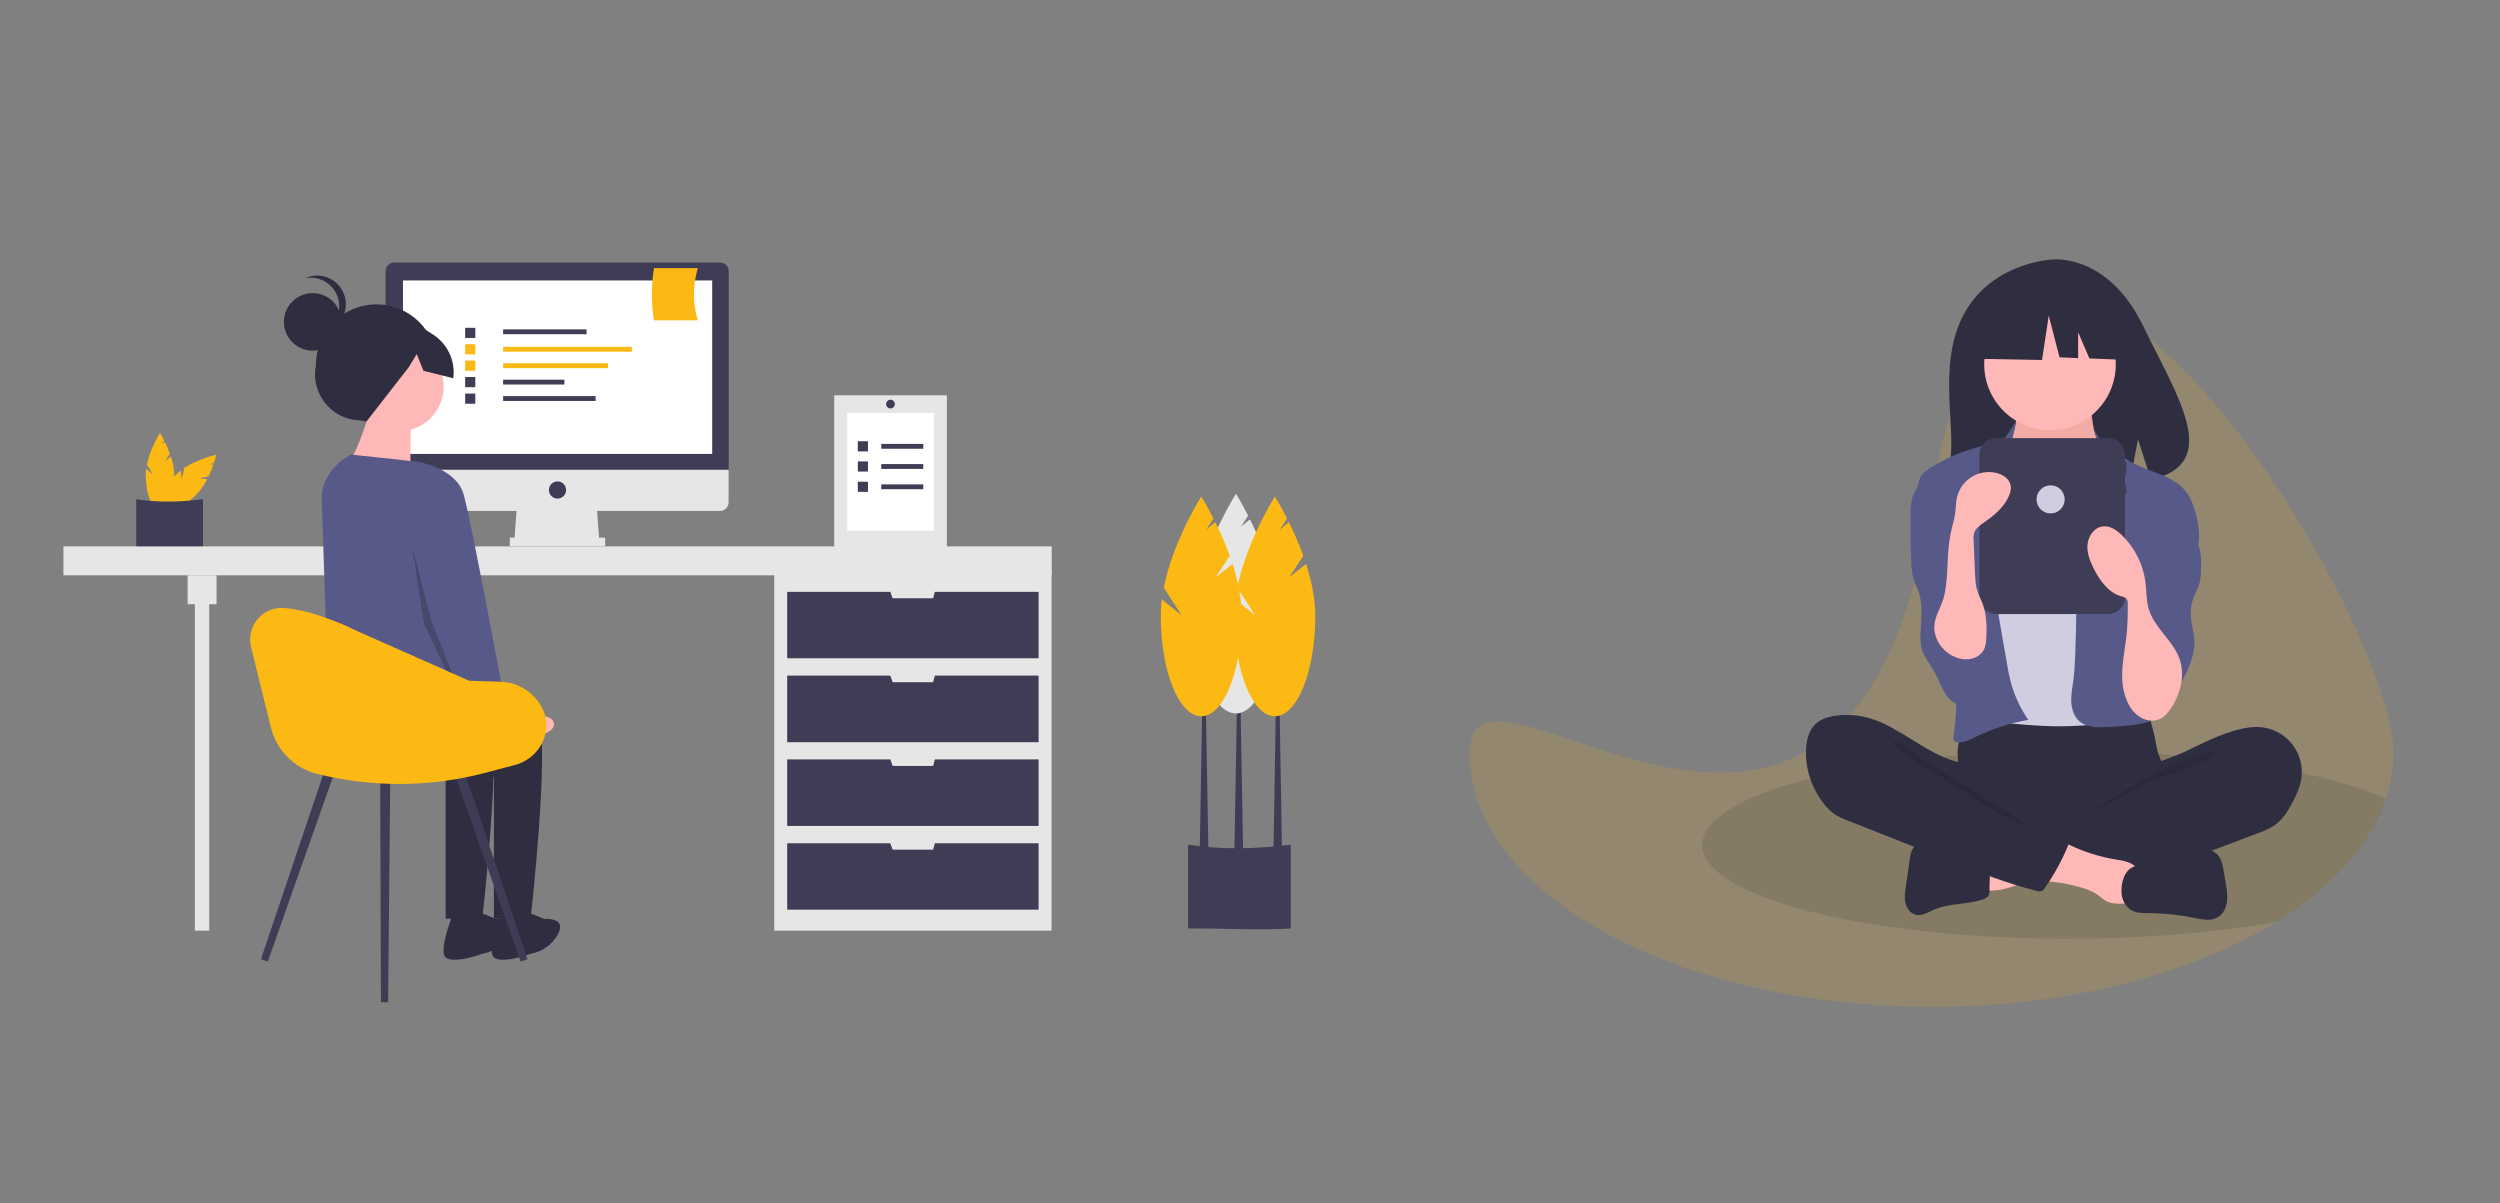 <?xml version="1.0" encoding="utf-8"?>
<!-- Generator: Adobe Illustrator 23.0.0, SVG Export Plug-In . SVG Version: 6.00 Build 0)  -->
<svg version="1.1" id="ea61258a-e793-48f7-8624-3c5ca462ffd9"
	 xmlns="http://www.w3.org/2000/svg" xmlns:xlink="http://www.w3.org/1999/xlink" x="0px" y="0px" viewBox="0 0 1600 770.2"
	 style="enable-background:new 0 0 1600 770.2;" xml:space="preserve">
<rect x="0" y="0" width="1600" height="770.2" fill="#808080" stroke="none"/>
<style type="text/css">
	.st0{fill:#FDB913;}
	.st1{fill:#3F3D56;}
	.st2{fill:#E6E6E6;}
	.st3{fill:#FFFFFF;}
	.st4{fill:#2F2E41;}
	.st5{fill:#FFB8B8;}
	.st6{fill:#575A89;}
	.st7{opacity:0.2;enable-background:new    ;}
	.st8{opacity:0.15;fill:#FDB913;enable-background:new    ;}
	.st9{opacity:0.1;enable-background:new    ;}
	.st10{fill:#A0616A;}
	.st11{fill:#F2ABA5;}
	.st12{fill:#D0CDE1;}
</style>
<title>remotely</title>
<g>
	<path class="st0" d="M105.5,295.3l3.2-4.9c-0.9-2.6-2-5.1-3.2-7.6l-2,1.6l1.6-2.5c-1.5-3-2.7-4.9-2.7-4.9s-6.3,10-8.4,20.5l4,6.2
		l-4.5-3.6c-0.2,1.2-0.2,2.5-0.2,3.7c0,12.5,4.1,22.6,9.1,22.6s9.1-10.1,9.1-22.6c-0.1-4-0.8-7.9-2.1-11.7L105.5,295.3z"/>
	<path class="st0" d="M127.8,306.1l5.7-1.2c1.2-2.5,2.2-5,3.1-7.6L134,297l2.9-0.6c1.1-3.2,1.5-5.4,1.5-5.4s-11.5,2.6-20.5,8.5
		l-1.6,7.3l-0.6-5.7c-1,0.8-1.9,1.6-2.8,2.4c-8.8,8.8-13.1,18.9-9.5,22.4c3.6,3.6,13.6-0.7,22.4-9.5c2.7-2.9,5-6.2,6.8-9.7
		L127.8,306.1z"/>
	<path class="st1" d="M129.9,354.4c-13.1,0.8-27.5,0-42.7,0v-34.9c13.4,2.1,27.8,1.9,42.7,0V354.4z"/>
	<rect x="495.5" y="365.4" class="st2" width="177.5" height="230.2"/>
	<rect x="124.7" y="377.4" class="st2" width="9.2" height="218.2"/>
	<rect x="40.6" y="349.7" class="st2" width="632.5" height="18.5"/>
	<rect x="120.1" y="368.2" class="st2" width="18.5" height="18.5"/>
	<polygon class="st1" points="598.3,378.8 597.2,382.9 571.3,382.9 569.8,378.8 503.8,378.8 503.8,421.3 664.7,421.3 664.7,378.8 	
		"/>
	<polygon class="st1" points="598.3,432.4 597.2,436.6 571.3,436.6 569.8,432.4 503.8,432.4 503.8,475 664.7,475 664.7,432.4 	"/>
	<polygon class="st1" points="598.3,486 597.2,490.2 571.3,490.2 569.8,486 503.8,486 503.8,528.6 664.7,528.6 664.7,486 	"/>
	<polygon class="st1" points="598.3,539.7 597.2,543.8 571.3,543.8 569.8,539.7 503.8,539.7 503.8,582.2 664.7,582.2 664.7,539.7 	
		"/>
	<polygon class="st2" points="383.6,346.9 329.1,346.9 330.9,322.8 381.8,322.8 	"/>
	<rect x="326.3" y="344.1" class="st2" width="61" height="5.5"/>
	<path class="st1" d="M460.8,168H252.3c-3.1,0-5.5,2.5-5.5,5.5l0,0v127.1h219.6V173.5C466.4,170.4,463.9,168,460.8,168L460.8,168z"
		/>
	<path class="st2" d="M246.8,300.7v20.8c0,3.1,2.5,5.5,5.5,5.5l0,0h208.5c3.1,0,5.5-2.5,5.5-5.5l0,0v-20.8H246.8z"/>
	<rect x="257.9" y="179.5" class="st3" width="197.9" height="111"/>
	<circle class="st1" cx="356.8" cy="313.6" r="5.5"/>
	<g>
		<path class="st1" d="M826.1,594.2c-20.2,1.3-42.2-0.1-65.7,0v-53.6c20.6,3.2,42.7,2.9,65.7,0V594.2z"/>
		<polygon class="st1" points="795.6,545.4 790,545.4 791.9,437 793.7,437 		"/>
		<polygon class="st1" points="820.5,546.2 815,546.2 816.8,437.8 818.7,437.8 		"/>
		<polygon class="st1" points="773.4,546.2 767.8,546.2 769.7,437.8 771.5,437.8 		"/>
		<path class="st2" d="M800.2,367.7l9-13.8c-2.7-7.3-5.7-14.5-9.2-21.5l-5.8,4.7l4.6-7.1c-4.4-8.6-7.8-14-7.8-14s-18,28.3-24,58.3
			l11.5,17.8l-12.7-10.3c-0.5,3.5-0.7,7-0.7,10.5c0,35.5,11.6,64.3,25.9,64.3c14.3,0,25.9-28.8,25.9-64.3c0-11-2.5-22.5-5.9-33.2
			L800.2,367.7z"/>
		<path class="st0" d="M825.1,369.5l9-13.8c-2.7-7.3-5.7-14.5-9.2-21.5l-5.8,4.7l4.6-7.1c-4.4-8.6-7.8-14-7.8-14s-18,28.3-24,58.3
			l11.5,17.8l-12.7-10.3c-0.5,3.5-0.7,7-0.7,10.5c0,35.5,11.6,64.3,25.9,64.3s25.9-28.8,25.9-64.3c0-11-2.5-22.5-5.9-33.2
			L825.1,369.5z"/>
		<path class="st0" d="M778,369.5l9-13.8c-2.7-7.3-5.7-14.5-9.2-21.5l-5.8,4.7l4.6-7.1c-4.4-8.6-7.8-14-7.8-14s-18,28.3-24,58.3
			l11.5,17.8l-12.7-10.3c-0.5,3.5-0.7,7-0.7,10.5c0,35.5,11.6,64.3,25.9,64.3c14.3,0,25.9-28.8,25.9-64.3c0-11-2.5-22.5-5.9-33.2
			L778,369.5z"/>
	</g>
	<rect x="322" y="210.8" class="st1" width="53.4" height="3.1"/>
	<rect x="322" y="222" class="st0" width="82.4" height="3.1"/>
	<rect x="322" y="232.5" class="st0" width="67.1" height="3.1"/>
	<rect x="322" y="243" class="st1" width="39.2" height="3.1"/>
	<rect x="322" y="253.5" class="st1" width="59.2" height="3.1"/>
	<rect x="297.7" y="209.8" class="st1" width="6.5" height="6.5"/>
	<rect x="297.7" y="220.3" class="st0" width="6.5" height="6.5"/>
	<rect x="297.7" y="230.8" class="st0" width="6.5" height="6.5"/>
	<rect x="297.7" y="241.3" class="st1" width="6.5" height="6.5"/>
	<rect x="297.7" y="251.9" class="st1" width="6.5" height="6.5"/>
	<path class="st0" d="M446.6,205h-28c-1.9-11-1.9-22.3,0-33.4h28C443.4,182.6,443.2,194.2,446.6,205z"/>
	<path class="st4" d="M242.8,271.9l-11.5-2.8c-16.4,0-29.7-13.2-29.7-29.6c0-2,0.2-4,0.6-5.9l0,0c0-21.4,17.3-38.8,38.7-38.8l0,0
		c21.4,0,38.8,17.3,38.8,38.7l0,0C286.3,256.2,265.8,277.5,242.8,271.9z"/>
	<circle class="st5" cx="255.4" cy="247.5" r="28.5"/>
	<path class="st5" d="M236.9,262.4c0,0-8.7,29.7-13.6,32.2c-5,2.5,39.6,6.2,39.6,6.2s-1.2-28.5,1.2-31
		C266.6,267.3,236.9,262.4,236.9,262.4z"/>
	<path class="st4" d="M281.4,445.6c0,0,55.7-5,63.2,13.6c7.4,18.6-5,128.8-5,128.8h-23.5v-90.4c0,0-100.3-28.5-100.3-38.4
		S281.4,445.6,281.4,445.6z"/>
	<path class="st4" d="M335.9,583.1l12.4,5c0,0,14.9-1.2,8.7,9.9c-3.6,6.6-10,11.1-17.3,12.4c0,0-23.5,8.7-24.8,0
		c-1.2-8.7,6.2-26,6.2-26L335.9,583.1z"/>
	<path class="st4" d="M250.5,445.6c0,0,55.7-5,63.2,13.6c7.4,18.6-5,128.8-5,128.8h-23.5v-90.4c0,0-71.2-16.5-71.2-26.4
		c0-4.7-4.9-28.3,3.7-33.3C227.3,432.3,250.5,445.6,250.5,445.6z"/>
	<path class="st4" d="M305,583.1l12.4,5c0,0,14.9-1.2,8.7,9.9c-3.6,6.6-10,11.1-17.3,12.4c0,0-23.5,8.7-24.8,0
		c-1.2-8.7,6.2-26,6.2-26L305,583.1z"/>
	<path class="st6" d="M224.5,290.9l37.2,4c11.8,1.3,21.4,10,23.9,21.6L300,385c0,0,5,68.1-5,71.8s-23.5-14.9-42.1-12.4
		s-42.7,8-42.7,8s-3.8-121.9-4.3-131.9C204.9,300.6,224.5,290.9,224.5,290.9z"/>
	<path class="st5" d="M312.6,449.2l15.3,9c0,0,27.4-3.9,26.6,5.7c-0.9,9.6-30.8,7.8-30.8,7.8l-18.4-11.3L312.6,449.2z"/>
	<circle class="st4" cx="200.1" cy="206" r="18.4"/>
	<path class="st4" d="M217.1,196.1c0-10.2-8.2-18.4-18.4-18.4c-1.2,0-2.4,0.1-3.6,0.4c9.2-4.3,20.1-0.4,24.5,8.8
		c4.3,9.2,0.4,20.1-8.8,24.5c-1.4,0.6-2.8,1.1-4.2,1.4C213,209.7,217.1,203.2,217.1,196.1z"/>
	<path class="st4" d="M232.9,206.5l24.8-4.6l19.1,12c9.6,6,14.8,17,13.3,28.2l-19.1-4.8l-4.3-10.7l-5.1,8.4L235,269.2l-15-9.5
		l-13.3-20.9L232.9,206.5z"/>
	<path class="st6" d="M253.3,301.4l12.4-6.2c0,0,26,3.7,31,21.1c5,17.3,27.2,137.4,27.2,137.4l-21.1,9.9l-29.7-73.1L253.3,301.4z"/>
	<polygon class="st7" points="263.9,350.1 276.3,398.2 298.2,452.3 297.5,454.1 271.3,399.1 	"/>
	<polygon class="st1" points="171.4,615.4 167,613.9 209.4,488.1 215.5,490.3 	"/>
	<polygon class="st1" points="333.2,615.4 337.6,613.9 295.3,488.1 289.1,490.3 	"/>
	<polygon class="st1" points="243.8,641.4 248.4,641.4 249.8,494.4 243.3,494.4 	"/>
	<path class="st0" d="M160.7,414.3l12.7,51.3c3.6,14.6,15,26.1,29.6,29.7l0,0c35.4,8.8,72.4,8.6,107.6-0.7l18.9-5
		c11-2.9,19.3-12.4,20.1-23.7c0.3-4-0.4-8-2.1-11.7c-0.1-0.2-0.1-0.3-0.2-0.5c-5-10.3-15.4-17-26.9-17.4l-20.1-0.6l-73-32.4
		c0,0-25.1-12.8-45.8-14.2C167.9,388.2,157.4,401,160.7,414.3z"/>
	<rect x="533.9" y="253" class="st2" width="72.1" height="98"/>
	<rect x="542.2" y="264.3" class="st3" width="55.5" height="75.4"/>
	<rect x="564" y="284.1" class="st1" width="26.9" height="3.1"/>
	<rect x="549" y="282.4" class="st1" width="6.5" height="6.5"/>
	<rect x="564" y="297" class="st1" width="26.9" height="3.1"/>
	<rect x="549" y="295.3" class="st1" width="6.5" height="6.5"/>
	<rect x="564" y="310" class="st1" width="26.9" height="3.1"/>
	<rect x="549" y="308.3" class="st1" width="6.5" height="6.5"/>
	<path class="st1" d="M569.9,255.8L569.9,255.8c1.5,0,2.8,1.2,2.8,2.8l0,0c0,1.5-1.2,2.8-2.8,2.8l0,0c-1.5,0-2.8-1.2-2.8-2.8l0,0
		C567.2,257,568.4,255.8,569.9,255.8z"/>
</g>
<g>
	<path class="st8" d="M940.6,481.9c0,89.8,132.4,162.5,295.6,162.5c87.7,0,166.5-21,220.6-54.4c35.3-21.8,60.2-48.8,70.1-78.7
		c3.2-9.5,4.9-19.5,4.9-29.5c0-89.8-245-494.7-295.6-162.5S940.6,392.1,940.6,481.9z"/>
	<path class="st9" d="M1089.4,540.8c0,33.1,104.7,60,233.8,60c49.7,0,95.8-4,133.7-10.8c35.3-21.8,60.2-48.8,70.1-78.7
		c-40.1-18.3-116.4-30.6-203.9-30.6C1194,480.8,1089.4,507.7,1089.4,540.8z"/>
	<path class="st4" d="M1258.1,198.9c18.5-31.3,55.2-32.8,55.2-32.8s35.7-4.6,58.6,43.1c21.4,44.4,50.8,87.4,4.7,97.8l-8.3-25.9
		l-5.2,27.8c-6.6,0.5-13.1,0.6-19.7,0.3c-49.4-1.6-96.4,0.5-94.9-17.2C1250.7,268.5,1240.3,229.1,1258.1,198.9z"/>
	<path class="st4" d="M1379.3,473.2c0.7,3.4,1.2,6.9,2.4,10.2c1.2,3.3,2.9,6.3,4,9.6c3.4,10.5-1.3,22.2-8.8,30.3
		c-6.5,7-14.9,12-24.1,14.3c-6.8,1.7-13.8,1.9-20.7,2.2c-19.3,0.7-39,1.2-57.3-5c-5.8-2-11.3-4.5-16.6-7.6c-1.7-0.8-3.1-2-4.3-3.4
		c-1.4-2-1.6-4.6-1.6-7c0-8.2,1.7-16.3,1.3-24.4c-0.2-4.5-1.1-9-0.6-13.5c0.9-10.2,9.1-19.4,19.1-21.5c5.2-1.1,10.5-0.5,15.8,0
		c13.7,1.3,27.4,1.9,41.2,1.8c14-0.1,28-2.2,42-2.5c4.1-0.1,4,1.2,5.4,5.2C1377.6,465.6,1378.6,469.4,1379.3,473.2z"/>
	<path class="st10" d="M1339.5,271.5c0.7,3.5,1.4,7.2,3.5,10.1c2.4,3.3,6.4,5.3,9.1,8.4c4,4.8,4.2,11.6,4.2,17.8
		c0,5.7-0.1,11.9-3.3,16.6c-2.1,3.1-5.2,5.3-8.3,7.3c-12,8.1-25,16.3-39.5,16.6c-6,0.1-12.4-1.4-16.4-6c-1.7-2.1-3-4.5-4-7.1
		c-3.7-9.1-5.9-18.8-6.6-28.6c-0.3-4.6-0.3-9.4,1.3-13.7c1.8-4.9,5.3-8.9,7.7-13.6c2.8-5.5,3.8-11.8,2.9-17.9
		c-0.1-0.4-0.1-0.9,0.1-1.3c0.4-0.4,1-0.7,1.6-0.6l28.7-2.1c2.7-0.1,5.3-0.4,8-0.9c1.5-0.3,5.6-2.5,7.1-1.9
		C1338.2,255.9,1338.9,268.6,1339.5,271.5z"/>
	<path class="st11" d="M1339.5,272.4c0.7,3.5,1.4,7.2,3.5,10.1c2.4,3.3,6.4,5.3,9.1,8.4c4,4.8,4.2,11.6,4.2,17.8
		c0,5.7-0.1,11.9-3.3,16.6c-2.1,3.1-5.2,5.3-8.3,7.3c-12,8.1-25,16.3-39.5,16.6c-6,0.1-12.4-1.4-16.4-6c-1.7-2.1-3-4.5-4-7.1
		c-3.7-9.1-5.9-18.8-6.6-28.6c-0.3-4.6-0.3-9.4,1.3-13.7c1.8-4.9,5.3-8.9,7.7-13.6c2.8-5.5,3.8-11.8,2.9-17.9
		c-0.1-0.4-0.1-0.9,0.1-1.3c0.4-0.4,1-0.7,1.6-0.6l28.7-2.1c2.7-0.1,5.3-0.4,8-0.9c1.5-0.3,5.6-2.5,7.1-1.9
		C1338.2,256.7,1338.9,269.5,1339.5,272.4z"/>
	<circle class="st5" cx="1312" cy="233.2" r="42.1"/>
	<path class="st12" d="M1333.6,327.6c-2.2,2.3-4.5,4.6-7.4,5.9s-6.1,1.7-9.2,1.8c-7.6,0.2-15.8-1.2-21.1-6.6
		c-6.8-7-6.6-18.4-11.9-26.6c-0.4-0.7-1-1.4-1.7-1.9c-0.9-0.5-1.9-0.7-2.9-0.7c-6.7-0.1-12.6,4.3-17.9,8.5c-2.4,1.9-4.8,3.8-6.3,6.4
		c-1,2-1.8,4.2-2.1,6.5c-2.6,12.8-3.5,26-4.3,39c-0.5,7.2-0.9,14.4-0.9,21.7c0.1,23.8,5.7,47.3,11.2,70.5c0.7,3,1.7,6.3,4.4,7.8
		c1.2,0.5,2.5,0.9,3.8,0.9c15.8,1.9,31.6,3.7,47.5,4c6.2,0.1,12.4-0.1,18.6-0.5c1.1,0,2.1-0.2,3.1-0.5c1.4-0.7,2.5-1.7,3.4-2.9
		c8.6-10.8,9.1-25.8,9-39.6c-0.1-33.8-1.3-67.6-3.6-101.3c-0.2-2.8-0.2-6.2,1.8-8.4C1343.3,317.3,1338.3,322.6,1333.6,327.6z"/>
	<path class="st6" d="M1342.5,278.9c1.4,2.6,11.9,9,13.9,11.1c11.3,11.9,32,11.5,42.3,24.2c3.6,4.5,5.5,10.1,6.9,15.7
		c2,7.9,3,16.6-0.3,24.1c-3.2,7.2-9.8,12.2-14.4,18.6c-5,7.1-7.2,15.6-9.4,24c-1.6,6.2-3.2,12.5-2.6,18.9c0.7,7.2,4.2,13.8,6.3,20.8
		c2.1,7,2.4,15.2-2.4,20.7c-3.5,4-9,5.6-14.3,6.5c-6.7,1.1-13.5,1.5-20.3,1.8c-6,0.3-12.6,0.3-17.2-3.5c-3.6-3-5.2-8-5.4-12.7
		c-0.2-4.7,0.8-9.4,1.4-14.1c0.6-4.9,0.9-9.8,1.1-14.7c0.9-22,1-44.1,0.4-66.2c-0.1-4.6-0.3-9.2,0.7-13.7c1.3-5.9,4.5-11.2,7.1-16.6
		c5.3-10.8,7.8-21.2,7-33.2C1342.6,278.8,1337.4,269.8,1342.5,278.9z"/>
	<path class="st6" d="M1283.4,279.8c-2.2,2.2-9.5,3-12.3,4.4c-2.5,1.3-5.3,2-8.1,2.8c-10.1,2.9-19.6,7.3-28.4,13
		c-1.8,1.1-3.4,2.5-4.7,4.1c-1.5,2.1-2.1,4.8-2.6,7.4c-1.3,6.7-2.7,13.4-2.4,20.3c0.3,7.2,2.5,14.2,4.7,21.1l8.1,25.8
		c6,19.3,12.1,38.7,13.8,58.8c0.9,11.1,0.5,22.4-1.2,33.4c-0.2,1.1-0.3,2.4,0.4,3.2c0.5,0.5,1.2,0.8,2,0.9c3.9,0.6,7.7-1.4,11.2-3.1
		c10.8-5.4,22.3-9.1,34.2-11.2c-4.6-6.7-8.2-14.1-10.6-21.9c-1.4-5-2.4-10-3.2-15.1l-3.8-21.7c-1.4-8-2.8-15.9-3.2-24
		c-0.3-3-0.1-6.1,0.5-9c0.7-2.9,2.1-5.5,3.4-8.2c6.2-12.9,9.1-27.6,6.7-41.6c-1.1-6.2-3.1-12.3-2.3-18.5c0.8-6,0-10.6,1.5-16.5
		C1293.2,260.1,1287.4,275.6,1283.4,279.8z"/>
	<path class="st6" d="M1398.8,334.6c2.8,5.9,7.5,10.8,9.1,17.1c0.6,2.9,0.9,6,0.8,9c0,4.5,0.1,9.2-1.3,13.5
		c-0.9,2.8-2.4,5.3-3.4,8.1c-1.5,3.8-2.1,7.9-1.9,11.9c0.3,5.6,2.2,11.1,2.3,16.8c0.2,8.9-3.9,17.2-7.9,25.1
		c-3.8-9.5-14.6-14-24.1-10.2c-1,0.4-1.9,0.9-2.8,1.4c-1.1-1-1.2-2.6-1.2-4c-0.3-10.3-0.6-20.6-0.9-30.9
		c-0.4-15.9-0.8-32.1,2.8-47.6c1.7-7,4.2-14,8.9-19.4c2.5-2.9,10.9-10.4,15-7.2c1.8,1.4,1.4,5.4,1.7,7.3
		C1396.6,328.7,1397.5,331.8,1398.8,334.6z"/>
	<path class="st6" d="M1224.1,317.8c-1.3,4.2-1.4,8.6-1.4,13c-0.1,8.9,0.1,17.8,0.4,26.7c0.1,4.6,0.4,9.2,1.7,13.5
		c0.9,2.9,2.3,5.6,3.3,8.4c2.8,8.6,1.3,17.8,1,26.8c-0.2,2.9,0.1,5.8,0.7,8.7c1.5,5.6,5.5,10.1,8.3,15.2c2.7,4.8,4.3,10.2,7.4,14.7
		c3.2,4.5,8.6,8,14,6.7c4-1,6.9-4.6,8.9-8.3c4.3-8,5.8-17.3,4.2-26.3c-2-10.9-8.4-20.6-10.7-31.5c-3.2-14.9,1.7-30.3,1.5-45.6
		c0.1-2.4-0.3-4.8-1-7.1c-1.2-3.5-3.8-6.3-6.2-9.1c-3-3.5-5.8-7.2-8.4-11c-1.7-2.6-4.1-9.2-7.1-9.7
		C1233.7,301.6,1225.8,312.5,1224.1,317.8z"/>
	<path class="st4" d="M1434.3,466.5c3.8-0.9,7.7-1.4,11.6-1.2c15.9,0.9,28.1,14.5,27.2,30.4c-0.1,1.2-0.2,2.4-0.4,3.6
		c-0.8,4.4-2.6,8.5-4.6,12.5c-3.1,6.2-6.7,12.4-12.4,16.4c-3.3,2.3-7.2,3.8-11,5.2l-29.9,11.3c-4.4,1.7-8.8,3.3-13.2,4.8
		c-22.3,7.7-45.6,12.3-69.1,13.7c-7.2,0.4-14.5,0.5-21.5-1.1c-1.7-0.4-3.4-1-4.4-2.4c-0.6-1-0.9-2.1-1-3.2l-1.8-12.9
		c-0.3-1.8-0.5-3.7,0.2-5.4c0.8-2.2,3-3.5,5-4.7c19.7-11.3,42.6-17.5,59.1-33c3.9-3.6,7.2-9.4,11.9-11.9c5.4-2.8,11.7-4.4,17.2-7
		C1409.2,476,1421.1,469.5,1434.3,466.5z"/>
	<path class="st9" d="M1404.4,483.9c-10.6,3.3-55.2,26.2-62.8,34.3c1,0.4,35.8-19.1,36.8-19.4c9.5-2.8,19-5.7,28-9.9
		c1.8-0.8,11.8-4.8,11.3-7.1C1417.3,479.2,1406.3,483.3,1404.4,483.9z"/>
	<path class="st5" d="M1272.6,570c-0.6,0-1.2-0.1-1.7-0.5c-0.4-0.5-0.6-1.2-0.5-1.9c0-5.8,0-11.7,0-17.5c5-2.4,10.7-3.2,16.2-3.9
		l25.8-3.5c-0.6,0.1,4,11.1,3.3,12.6c-1.3,2.6-10.8,4.9-13.5,6.1C1292.9,565.7,1283.2,570.4,1272.6,570z"/>
	<path class="st5" d="M1353.7,550c4.9,0.8,10.3,1.5,13.5,5.3c4,4.8,2.3,12,0.4,18c-0.3,1.2-0.9,2.3-1.7,3.3
		c-1.3,1.3-3.3,1.5-5.1,1.6c-4.5,0.3-9.2,0.5-13.1-1.7c-1.8-1-3.4-2.5-5.1-3.8c-2.9-1.9-6-3.3-9.3-4.3c-6.1-1.9-12.4-3.2-18.7-3.9
		c-2.5-0.3-5-0.4-7.4-1.3c-2.3-0.9-4.5-2.6-5.2-5c-0.9-3.2,1-6.4,2.7-9.2c2.2-3.5,4.6-7.2,7.9-9.7c4.8-3.7,7.2-0.9,12,1.5
		C1333.8,545.2,1343.6,548.3,1353.7,550z"/>
	<path class="st4" d="M1366.4,554.4l31-9.2c3.8-1.1,7.6-2.2,11.5-2.2s8,1.3,10.6,4.3c2.4,2.8,3.1,6.7,3.7,10.3l1.3,7.8
		c0.7,4,1.3,8,0.7,12c-0.6,4-2.6,8-6.2,9.9c-4.3,2.3-9.5,1.2-14.3,0.2c-9.7-2-19.5-3-29.4-3.1c-3.7,0-7.6,0-10.9-1.7
		c-3.9-2.1-6.2-6.4-6.6-10.8C1357.3,565.1,1359.5,556.4,1366.4,554.4z"/>
	<path class="st4" d="M1260.4,546.4c-4-0.7-7.6-3-11.4-4.3c-5.4-1.9-11.3-1.9-17-1.9c-2.1,0-4.4,0.1-6.1,1.2
		c-2.5,1.7-3.2,5.1-3.6,8.1c-0.9,6-1.7,12.1-2.6,18.1c-0.5,3.4-1,6.9-0.2,10.3c0.8,3.4,3.1,6.6,6.4,7.5c4.1,1.1,8-1.5,11.8-3.2
		c9.6-4.2,20.7-3.2,30.6-6.3c1.9-0.6,3.8-1.5,4.6-3.3c0.3-1,0.5-2.1,0.4-3.1c-0.2-5.8,1.1-13.8-0.7-19.4
		C1271,545,1264.9,546.4,1260.4,546.4z"/>
	<path class="st4" d="M1194.9,459.2c-6.2-1.6-12.6-2-19-1.3c-5.1,0.6-10.3,2-14,5.5c-4.5,4.3-5.9,10.9-6.1,17.1
		c-0.2,12.4,3.9,24.4,11.6,34.1c1.9,2.4,4.1,4.6,6.6,6.4c2.7,1.7,5.6,3.1,8.6,4.2l66.9,26.4c17.6,6.9,35.3,13.9,53.7,18.5
		c2.1,1,4.6,0.1,5.6-1.9v-0.1c5.9-8.4,10.8-17.4,14.7-26.8c0.6-0.8,0.5-1.9-0.3-2.5c-0.2-0.1-0.3-0.2-0.5-0.3l-47.4-27.2
		c-3.4-1.9-6.8-3.9-9.6-6.6c-2-2-3.7-4.3-4.9-6.9c-1-2.1-1.1-6.9-2.3-8.4c-1.2-1.5-5.4-1.6-7.4-2.2c-2.7-0.8-5.4-1.9-8-3
		c-10.6-4.7-20-11.6-30.2-17.2C1207.3,463.5,1201.2,460.9,1194.9,459.2z"/>
	<path class="st9" d="M1221.7,479.5c8.1,6.1,18.7,11.7,26.7,18c2.8,2.1,48.6,27.9,49.3,31.4c-7.5,1.3-55.4-32.3-62.3-35.6
		c-6.9-3.3-12.9-8.1-19-12.7c-1.5-1.2-8-4.8-3.6-6.1C1215.3,473.7,1219.9,478.3,1221.7,479.5z"/>
	<path class="st1" d="M1277.7,280.4h71.4c6,0,10.9,4.9,10.9,10.9v4h0.8v9h-0.8v6.3h0.8v5.4h-0.8v66.1c0,6-4.9,10.9-10.9,10.9h-71.4
		c-6,0-10.9-4.9-10.9-10.9v-90.7C1266.7,285.3,1271.6,280.4,1277.7,280.4z"/>
	<polygon class="st4" points="1266.3,195.9 1302.5,177 1352.6,184.7 1362.9,230.4 1337.2,229.4 1330,212.6 1330,229.2 1318.1,228.7 
		1311.2,202 1306.9,230.4 1264.6,229.6 	"/>
	<path class="st5" d="M1389.4,453.3c-1.8,2.7-3.9,5.3-6.8,6.7c-3.6,1.8-8,1.5-11.6-0.3c-3.6-1.9-6.5-4.8-8.4-8.4
		c-3.9-7-4.8-15.3-4.3-23.2s2.2-15.8,2.9-23.8c0.5-5.8,0.6-11.6,0.6-17.4c0-1.2,0-2.5-0.7-3.5c-0.9-1.2-2.5-1.5-3.9-1.9
		c-7.9-2.4-13.2-9.8-17-17.2c-2.5-4.9-4.7-10.3-4.2-15.8s4.4-11.1,10-11.6c4.5-0.5,8.7,2.4,12,5.6c8.3,8.1,13.6,18.7,15.1,30.1
		c0.7,5.6,0.5,11.4,2,16.8c3.3,11.6,13.4,18.7,18.5,29.2C1399.2,430,1396.1,443.1,1389.4,453.3z"/>
	<path class="st5" d="M1239.5,408.9c2.3,5.4,6.8,9.7,12.3,11.8c3.4,1.4,7.2,1.6,10.7,0.7c3.6-1,6.5-3.6,7.8-7
		c0.5-1.7,0.8-3.5,0.9-5.3c0.5-7.8,0.3-15.9-2.5-23.2c-1.1-2.8-2.6-5.5-3.4-8.4c-1-3.3-1.1-6.8-1.3-10.3l-0.9-21.4
		c-0.2-1.6,0-3.1,0.3-4.6c0.9-3.1,3.8-5.1,6.5-6.9c6.4-4.5,12.7-9.7,15.8-16.8c0.9-2.2,1.6-4.6,1.1-7c-0.9-4.2-5.2-7-9.4-7.9
		c-11.3-2.5-22.5,4.7-25,16c-0.1,0.3-0.1,0.6-0.2,0.9c-0.4,2.4-0.4,4.9-0.7,7.3c-0.5,5.2-2.2,10.1-3.2,15.2
		c-2.5,12.5-1.2,25.5-3.7,38C1242.5,390.6,1234.6,397.4,1239.5,408.9z"/>
	<circle class="st12" cx="1312.4" cy="319.6" r="9"/>
</g>
</svg>
